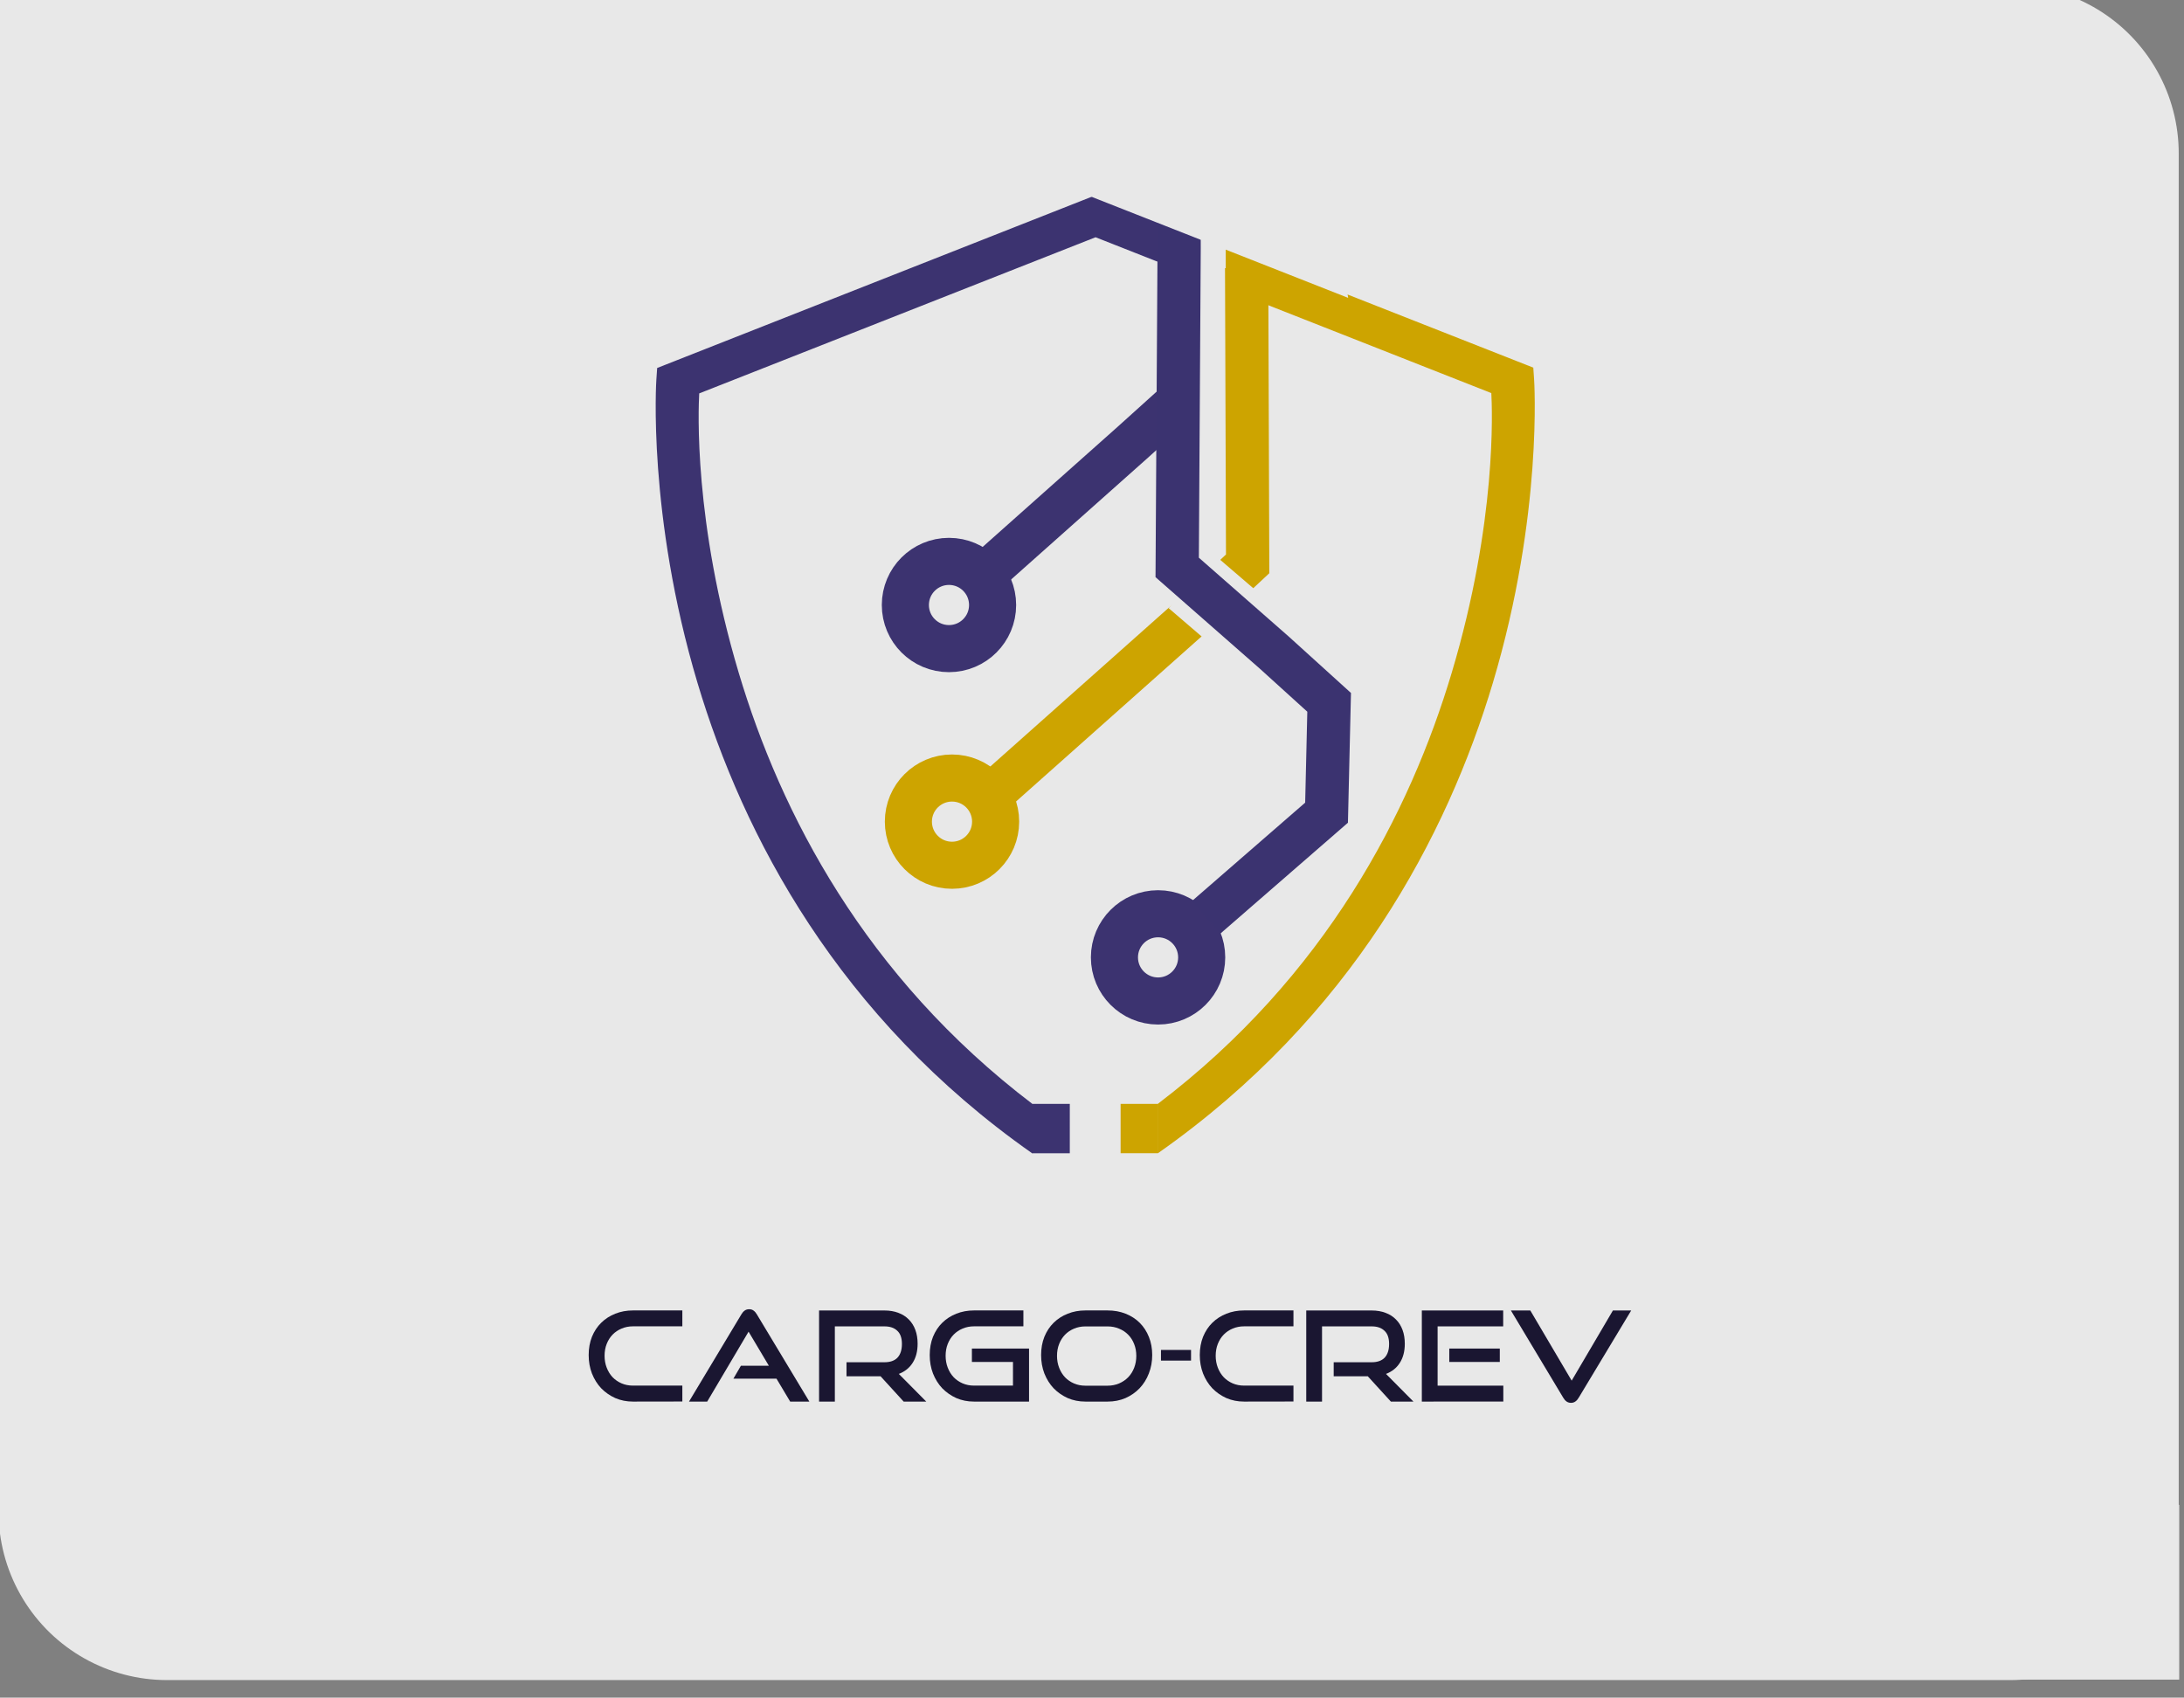 <?xml version="1.0" encoding="UTF-8" standalone="no"?>
<svg
   xmlns:dc="http://purl.org/dc/elements/1.1/"
   xmlns:cc="http://creativecommons.org/ns#"
   xmlns:rdf="http://www.w3.org/1999/02/22-rdf-syntax-ns#"
   xmlns:svg="http://www.w3.org/2000/svg"
   xmlns="http://www.w3.org/2000/svg"
   id="svg1108"
   version="1.1"
   viewBox="0 0 54.118 42.073"
   height="42.073mm"
   width="54.118mm">
  <rect x="0" y="0" width="54.118" height="42.073" fill="#808080" stroke="none"/>
  <defs
     id="defs1102" />
  <g
     transform="translate(0.885,-7.123)"
     id="layer1">
    <g
       style="font-style:normal;font-weight:normal;font-size:3.106px;line-height:1.25;font-family:sans-serif;display:inline;fill:#1a1631;fill-opacity:1;stroke:none;stroke-width:0.078"
       id="text1569-8-4"
       aria-label="cargo-CREV">
      <g
         style="display:inline"
         transform="matrix(0.223,0,0,0.223,-24.657,-235.973)"
         id="g1620">
        <rect
           style="fill:#e8e8e8;fill-opacity:1;stroke:#e8e8e8;stroke-width:37.437;stroke-linecap:butt;stroke-linejoin:round;stroke-miterlimit:4;stroke-dasharray:none;stroke-opacity:1"
           id="rect2422"
           width="204.819"
           height="150.944"
           x="125.159"
           y="1107.171" />
        <rect
           style="fill:#e8e8e8;fill-opacity:1;stroke:none;stroke-width:9.07;stroke-linecap:butt;stroke-linejoin:round;stroke-miterlimit:4;stroke-dasharray:none;stroke-opacity:1"
           id="rect2507"
           width="28.094"
           height="19.42"
           x="106.458"
           y="1088.529" />
        <rect
           y="1257.363"
           x="320.657"
           height="19.42"
           width="28.094"
           id="rect2507-4"
           style="display:inline;fill:#e8e8e8;fill-opacity:1;stroke:none;stroke-width:9.07;stroke-linecap:butt;stroke-linejoin:round;stroke-miterlimit:4;stroke-dasharray:none;stroke-opacity:1" />
      </g>
      <path
         style="display:inline;fill:none;stroke:#3c3370;stroke-width:1.072;stroke-linecap:butt;stroke-linejoin:miter;stroke-miterlimit:4;stroke-dasharray:none;stroke-opacity:1"
         d="m 23.541,21.327 c 0,0 0,0 3.63,-3.231 l 1.113,-1.004"
         id="path1650-2-6-1-6-7-8-7-1-3-8-93-6-6-8-5-6" />
      <path
         id="path2865-2-2-75-4-4-4-8-2-3"
         style="color:#000000;font-style:normal;font-variant:normal;font-weight:normal;font-stretch:normal;font-size:medium;line-height:normal;font-family:sans-serif;font-variant-ligatures:normal;font-variant-position:normal;font-variant-caps:normal;font-variant-numeric:normal;font-variant-alternates:normal;font-variant-east-asian:normal;font-feature-settings:normal;font-variation-settings:normal;text-indent:0;text-align:start;text-decoration:none;text-decoration-line:none;text-decoration-style:solid;text-decoration-color:#000000;letter-spacing:normal;word-spacing:normal;text-transform:none;writing-mode:lr-tb;direction:ltr;text-orientation:mixed;dominant-baseline:auto;baseline-shift:baseline;text-anchor:start;white-space:normal;shape-padding:0;shape-margin:0;inline-size:0;clip-rule:nonzero;display:inline;overflow:visible;visibility:visible;opacity:1;isolation:auto;mix-blend-mode:normal;color-interpolation:sRGB;color-interpolation-filters:linearRGB;solid-color:#000000;solid-opacity:1;vector-effect:none;fill:#3c3370;fill-opacity:1;fill-rule:nonzero;stroke:none;stroke-width:1.004;stroke-linecap:square;stroke-linejoin:miter;stroke-miterlimit:4;stroke-dasharray:none;stroke-dashoffset:0;stroke-opacity:1;color-rendering:auto;image-rendering:auto;shape-rendering:auto;text-rendering:auto;enable-background:accumulate;stop-color:#000000;stop-opacity:1"
         d="m 26.261,11.962 -10.862,4.281 -0.02,0.291 c 0,0 -0.229,3.338 1.021,7.518 1.129,3.775 3.477,8.276 8.299,11.659 v -0.007 h 0.925 V 34.481 H 24.7 v 0.003 c -4.163,-3.165 -6.243,-7.217 -7.278,-10.681 -1.124,-3.759 -1.001,-6.543 -0.981,-6.93 l 9.821,-3.87 1.996,0.787 v -1.04 z" />
      <circle
         r="1.081"
         cx="22.63"
         cy="22.117"
         id="path1472-1-3-9-9-1"
         style="display:inline;fill:#ffffff;fill-opacity:0.002;stroke:#3c3370;stroke-width:1.167;stroke-linejoin:round;stroke-miterlimit:4;stroke-dasharray:none;stroke-opacity:1" />
      <circle
         style="display:inline;fill:#ffffff;fill-opacity:0;stroke:#cda400;stroke-width:1.167;stroke-linejoin:round;stroke-miterlimit:4;stroke-dasharray:none;stroke-opacity:1"
         id="path1472-8-7-3-7-0-7"
         cy="27.486"
         cx="22.705"
         r="1.081" />
      <circle
         style="display:inline;fill:#ffffff;fill-opacity:0.002;stroke:#3c3370;stroke-width:1.167;stroke-linejoin:round;stroke-miterlimit:4;stroke-dasharray:none;stroke-opacity:1"
         id="path1472-2-9-3-7-2-5"
         cy="30.85"
         cx="27.811"
         r="1.081" />
      <path
         id="path2865-2-2-75-4-6-5-8-6-8-96"
         style="color:#000000;font-style:normal;font-variant:normal;font-weight:normal;font-stretch:normal;font-size:medium;line-height:normal;font-family:sans-serif;font-variant-ligatures:normal;font-variant-position:normal;font-variant-caps:normal;font-variant-numeric:normal;font-variant-alternates:normal;font-variant-east-asian:normal;font-feature-settings:normal;font-variation-settings:normal;text-indent:0;text-align:start;text-decoration:none;text-decoration-line:none;text-decoration-style:solid;text-decoration-color:#000000;letter-spacing:normal;word-spacing:normal;text-transform:none;writing-mode:lr-tb;direction:ltr;text-orientation:mixed;dominant-baseline:auto;baseline-shift:baseline;text-anchor:start;white-space:normal;shape-padding:0;shape-margin:0;inline-size:0;clip-rule:nonzero;display:inline;overflow:visible;visibility:visible;opacity:1;isolation:auto;mix-blend-mode:normal;color-interpolation:sRGB;color-interpolation-filters:linearRGB;solid-color:#000000;solid-opacity:1;vector-effect:none;fill:#cda400;fill-opacity:1;fill-rule:nonzero;stroke:none;stroke-width:0.106;stroke-linecap:square;stroke-linejoin:miter;stroke-miterlimit:4;stroke-dasharray:none;stroke-dashoffset:0;stroke-opacity:1;color-rendering:auto;image-rendering:auto;shape-rendering:auto;text-rendering:auto;enable-background:accumulate;stop-color:#000000;stop-opacity:1"
         d="m 29.488,13.233 v 1.039 l 6.581,2.593 c 0.02,0.387 0.143,3.171 -0.981,6.93 -1.036,3.464 -3.115,7.517 -7.279,10.682 v 1.226 c 4.822,-3.383 7.17,-7.884 8.299,-11.66 1.25,-4.18 1.021,-7.518 1.021,-7.518 l -0.02,-0.291 z m -2.605,21.248 v 1.222 h 0.925 v -1.222 z" />
      <path
         id="path3223-21"
         d="m 30.006,13.767 0.025,7.33 -1.446,1.352 -4.795,4.267"
         style="display:inline;fill:none;stroke:#cda400;stroke-width:1.072;stroke-linecap:butt;stroke-linejoin:miter;stroke-miterlimit:4;stroke-dasharray:none;stroke-opacity:1" />
      <rect
         transform="rotate(-49.346)"
         y="35.756"
         x="1.451"
         height="1.312"
         width="1.741"
         id="rect3225-7"
         style="display:inline;fill:#e8e8e8;fill-opacity:1;stroke:none;stroke-width:0.509;stroke-linecap:butt;stroke-linejoin:round;stroke-miterlimit:4;stroke-dasharray:none;stroke-opacity:1" />
      <path
         id="path1650-6-9-3-3-3-9-7-9-2-6-7-9-8-5-8"
         d="m 29.001,29.859 2.985,-2.595 0.064,-2.735 -1.359,-1.232 -2.406,-2.111 0.048,-7.905 -0.002,-1.724"
         style="display:inline;fill:none;stroke:#3b3370;stroke-width:1.071;stroke-linecap:butt;stroke-linejoin:miter;stroke-miterlimit:4;stroke-dasharray:none;stroke-opacity:1" />
      <path
         style="display:inline;fill:#e8e8e8;fill-opacity:1;stroke:none;stroke-width:3.589;stroke-linecap:square;stroke-linejoin:round;stroke-opacity:1"
         id="path2021-3-5"
         d="M 63.546,591.935 -27.095,556.709 48.732,495.824 Z"
         transform="matrix(0.074,0,0,0.075,27.819,-29.89)" />
      <g
         style="font-style:normal;font-weight:normal;font-size:3.106px;line-height:1.25;font-family:sans-serif;display:inline;fill:#1a1631;fill-opacity:1;stroke:none;stroke-width:0.078"
         id="text1569-8-4-2"
         aria-label="cargo-CREV">
        <path
           id="path2428"
           style="font-style:normal;font-variant:normal;font-weight:normal;font-stretch:normal;font-size:3.106px;font-family:'Good Times';-inkscape-font-specification:'Good Times, Normal';font-variant-ligatures:normal;font-variant-caps:normal;font-variant-numeric:normal;font-variant-east-asian:normal;fill:#1a1631;fill-opacity:1;stroke-width:0.078"
           d="m 13.703,41.859 z m 1.096,0 q -0.236,0 -0.438,-0.087 -0.199,-0.09 -0.348,-0.242 -0.146,-0.155 -0.23,-0.367 -0.081,-0.211 -0.081,-0.457 0,-0.248 0.081,-0.453 0.084,-0.205 0.23,-0.348 0.149,-0.146 0.348,-0.224 0.202,-0.081 0.438,-0.081 h 1.224 v 0.394 h -1.224 q -0.152,0 -0.283,0.056 -0.127,0.053 -0.221,0.149 -0.093,0.096 -0.146,0.23 -0.053,0.134 -0.053,0.295 0,0.158 0.053,0.295 0.053,0.137 0.146,0.236 0.093,0.096 0.221,0.152 0.13,0.056 0.283,0.056 h 1.224 v 0.394 z" />
        <path
           id="path2430"
           style="font-style:normal;font-variant:normal;font-weight:normal;font-stretch:normal;font-size:3.106px;font-family:'Good Times';-inkscape-font-specification:'Good Times, Normal';font-variant-ligatures:normal;font-variant-caps:normal;font-variant-numeric:normal;font-variant-east-asian:normal;fill:#1a1631;fill-opacity:1;stroke-width:0.078"
           d="m 16.188,41.859 z m 2.507,0 -0.339,-0.568 H 17.288 l 0.186,-0.32 h 0.693 l -0.503,-0.845 -1.025,1.733 H 16.188 l 1.298,-2.162 q 0.034,-0.059 0.081,-0.093 0.047,-0.034 0.112,-0.034 0.065,0 0.109,0.034 0.047,0.034 0.081,0.093 l 1.301,2.162 z" />
        <path
           id="path2432"
           style="font-style:normal;font-variant:normal;font-weight:normal;font-stretch:normal;font-size:3.106px;font-family:'Good Times';-inkscape-font-specification:'Good Times, Normal';font-variant-ligatures:normal;font-variant-caps:normal;font-variant-numeric:normal;font-variant-east-asian:normal;fill:#1a1631;fill-opacity:1;stroke-width:0.078"
           d="m 19.41,41.859 z m 2.097,0 -0.572,-0.627 H 20.091 v -0.348 h 0.941 q 0.214,0 0.323,-0.115 0.109,-0.118 0.109,-0.339 0,-0.221 -0.115,-0.326 -0.112,-0.109 -0.317,-0.109 h -1.23 v 1.864 h -0.391 v -2.258 h 1.621 q 0.193,0 0.345,0.059 0.152,0.056 0.258,0.165 0.106,0.106 0.162,0.258 0.056,0.152 0.056,0.342 0,0.283 -0.124,0.475 -0.121,0.189 -0.342,0.273 l 0.68,0.686 z" />
        <path
           id="path2434"
           style="font-style:normal;font-variant:normal;font-weight:normal;font-stretch:normal;font-size:3.106px;font-family:'Good Times';-inkscape-font-specification:'Good Times, Normal';font-variant-ligatures:normal;font-variant-caps:normal;font-variant-numeric:normal;font-variant-east-asian:normal;fill:#1a1631;fill-opacity:1;stroke-width:0.078"
           d="m 22.154,41.859 z m 1.096,0 q -0.236,0 -0.438,-0.087 -0.199,-0.09 -0.348,-0.242 -0.146,-0.155 -0.23,-0.367 -0.081,-0.211 -0.081,-0.457 0,-0.248 0.081,-0.453 0.084,-0.205 0.23,-0.348 0.149,-0.146 0.348,-0.224 0.202,-0.081 0.438,-0.081 h 1.224 v 0.394 h -1.224 q -0.152,0 -0.283,0.056 -0.127,0.053 -0.221,0.149 -0.093,0.096 -0.146,0.23 -0.053,0.134 -0.053,0.295 0,0.158 0.053,0.295 0.053,0.137 0.146,0.236 0.093,0.096 0.221,0.152 0.13,0.056 0.283,0.056 h 0.966 V 40.877 H 23.198 V 40.545 h 1.416 v 1.314 z" />
        <path
           id="path2436"
           style="font-style:normal;font-variant:normal;font-weight:normal;font-stretch:normal;font-size:3.106px;font-family:'Good Times';-inkscape-font-specification:'Good Times, Normal';font-variant-ligatures:normal;font-variant-caps:normal;font-variant-numeric:normal;font-variant-east-asian:normal;fill:#1a1631;fill-opacity:1;stroke-width:0.078"
           d="m 24.914,41.859 z m 1.096,0 q -0.236,0 -0.438,-0.087 -0.199,-0.09 -0.348,-0.242 -0.146,-0.155 -0.23,-0.367 -0.081,-0.211 -0.081,-0.457 0,-0.248 0.081,-0.453 0.084,-0.205 0.23,-0.348 0.149,-0.146 0.348,-0.224 0.202,-0.081 0.438,-0.081 h 0.55 q 0.245,0 0.447,0.081 0.205,0.081 0.351,0.227 0.146,0.146 0.227,0.351 0.081,0.202 0.081,0.447 0,0.245 -0.084,0.457 -0.081,0.211 -0.23,0.367 -0.146,0.152 -0.348,0.242 -0.202,0.087 -0.444,0.087 z m 0.55,-0.394 q 0.155,0 0.286,-0.056 0.13,-0.056 0.224,-0.152 0.096,-0.099 0.149,-0.236 0.053,-0.137 0.053,-0.295 0,-0.158 -0.053,-0.292 -0.053,-0.137 -0.149,-0.233 -0.093,-0.096 -0.224,-0.149 -0.13,-0.056 -0.286,-0.056 h -0.55 q -0.152,0 -0.283,0.056 -0.127,0.053 -0.221,0.149 -0.093,0.096 -0.146,0.23 -0.053,0.134 -0.053,0.295 0,0.158 0.053,0.295 0.053,0.137 0.146,0.236 0.093,0.096 0.221,0.152 0.13,0.056 0.283,0.056 z" />
        <path
           id="path2438"
           style="font-style:normal;font-variant:normal;font-weight:normal;font-stretch:normal;font-size:3.106px;font-family:'Good Times';-inkscape-font-specification:'Good Times, Normal';font-variant-ligatures:normal;font-variant-caps:normal;font-variant-numeric:normal;font-variant-east-asian:normal;fill:#1a1631;fill-opacity:1;stroke-width:0.078"
           d="m 27.883,40.843 v -0.264 h 0.745 v 0.264 z" />
        <path
           id="path2440"
           style="font-style:normal;font-variant:normal;font-weight:normal;font-stretch:normal;font-size:3.106px;font-family:'Good Times';-inkscape-font-specification:'Good Times, Normal';font-variant-ligatures:normal;font-variant-caps:normal;font-variant-numeric:normal;font-variant-east-asian:normal;fill:#1a1631;fill-opacity:1;stroke-width:0.078"
           d="m 29.942,41.859 q -0.236,0 -0.438,-0.087 -0.199,-0.09 -0.348,-0.242 -0.146,-0.155 -0.23,-0.367 -0.081,-0.211 -0.081,-0.457 0,-0.248 0.081,-0.453 0.084,-0.205 0.23,-0.348 0.149,-0.146 0.348,-0.224 0.202,-0.081 0.438,-0.081 h 1.224 v 0.394 h -1.224 q -0.152,0 -0.283,0.056 -0.127,0.053 -0.221,0.149 -0.093,0.096 -0.146,0.23 -0.053,0.134 -0.053,0.295 0,0.158 0.053,0.295 0.053,0.137 0.146,0.236 0.093,0.096 0.221,0.152 0.13,0.056 0.283,0.056 h 1.224 v 0.394 z" />
        <path
           id="path2442"
           style="font-style:normal;font-variant:normal;font-weight:normal;font-stretch:normal;font-size:3.106px;font-family:'Good Times';-inkscape-font-specification:'Good Times, Normal';font-variant-ligatures:normal;font-variant-caps:normal;font-variant-numeric:normal;font-variant-east-asian:normal;fill:#1a1631;fill-opacity:1;stroke-width:0.078"
           d="m 33.58,41.859 -0.572,-0.627 h -0.845 v -0.348 h 0.941 q 0.214,0 0.323,-0.115 0.109,-0.118 0.109,-0.339 0,-0.221 -0.115,-0.326 -0.112,-0.109 -0.317,-0.109 h -1.23 v 1.864 h -0.391 v -2.258 h 1.621 q 0.193,0 0.345,0.059 0.152,0.056 0.258,0.165 0.106,0.106 0.162,0.258 0.056,0.152 0.056,0.342 0,0.283 -0.124,0.475 -0.121,0.189 -0.342,0.273 l 0.68,0.686 z" />
        <path
           id="path2444"
           style="font-style:normal;font-variant:normal;font-weight:normal;font-stretch:normal;font-size:3.106px;font-family:'Good Times';-inkscape-font-specification:'Good Times, Normal';font-variant-ligatures:normal;font-variant-caps:normal;font-variant-numeric:normal;font-variant-east-asian:normal;fill:#1a1631;fill-opacity:1;stroke-width:0.078"
           d="m 34.347,41.859 v -2.258 h 2.016 v 0.394 h -1.625 v 1.469 h 1.628 v 0.394 z m 0.68,-0.982 V 40.545 h 1.252 v 0.332 z" />
        <path
           id="path2446"
           style="font-style:normal;font-variant:normal;font-weight:normal;font-stretch:normal;font-size:3.106px;font-family:'Good Times';-inkscape-font-specification:'Good Times, Normal';font-variant-ligatures:normal;font-variant-caps:normal;font-variant-numeric:normal;font-variant-east-asian:normal;fill:#1a1631;fill-opacity:1;stroke-width:0.078"
           d="m 36.554,39.601 h 0.481 l 1.025,1.739 1.022,-1.739 h 0.453 l -1.301,2.162 q -0.034,0.059 -0.081,0.093 -0.047,0.034 -0.109,0.034 -0.065,0 -0.112,-0.034 -0.047,-0.034 -0.081,-0.093 z" />
      </g>
    </g>
  </g>
</svg>
